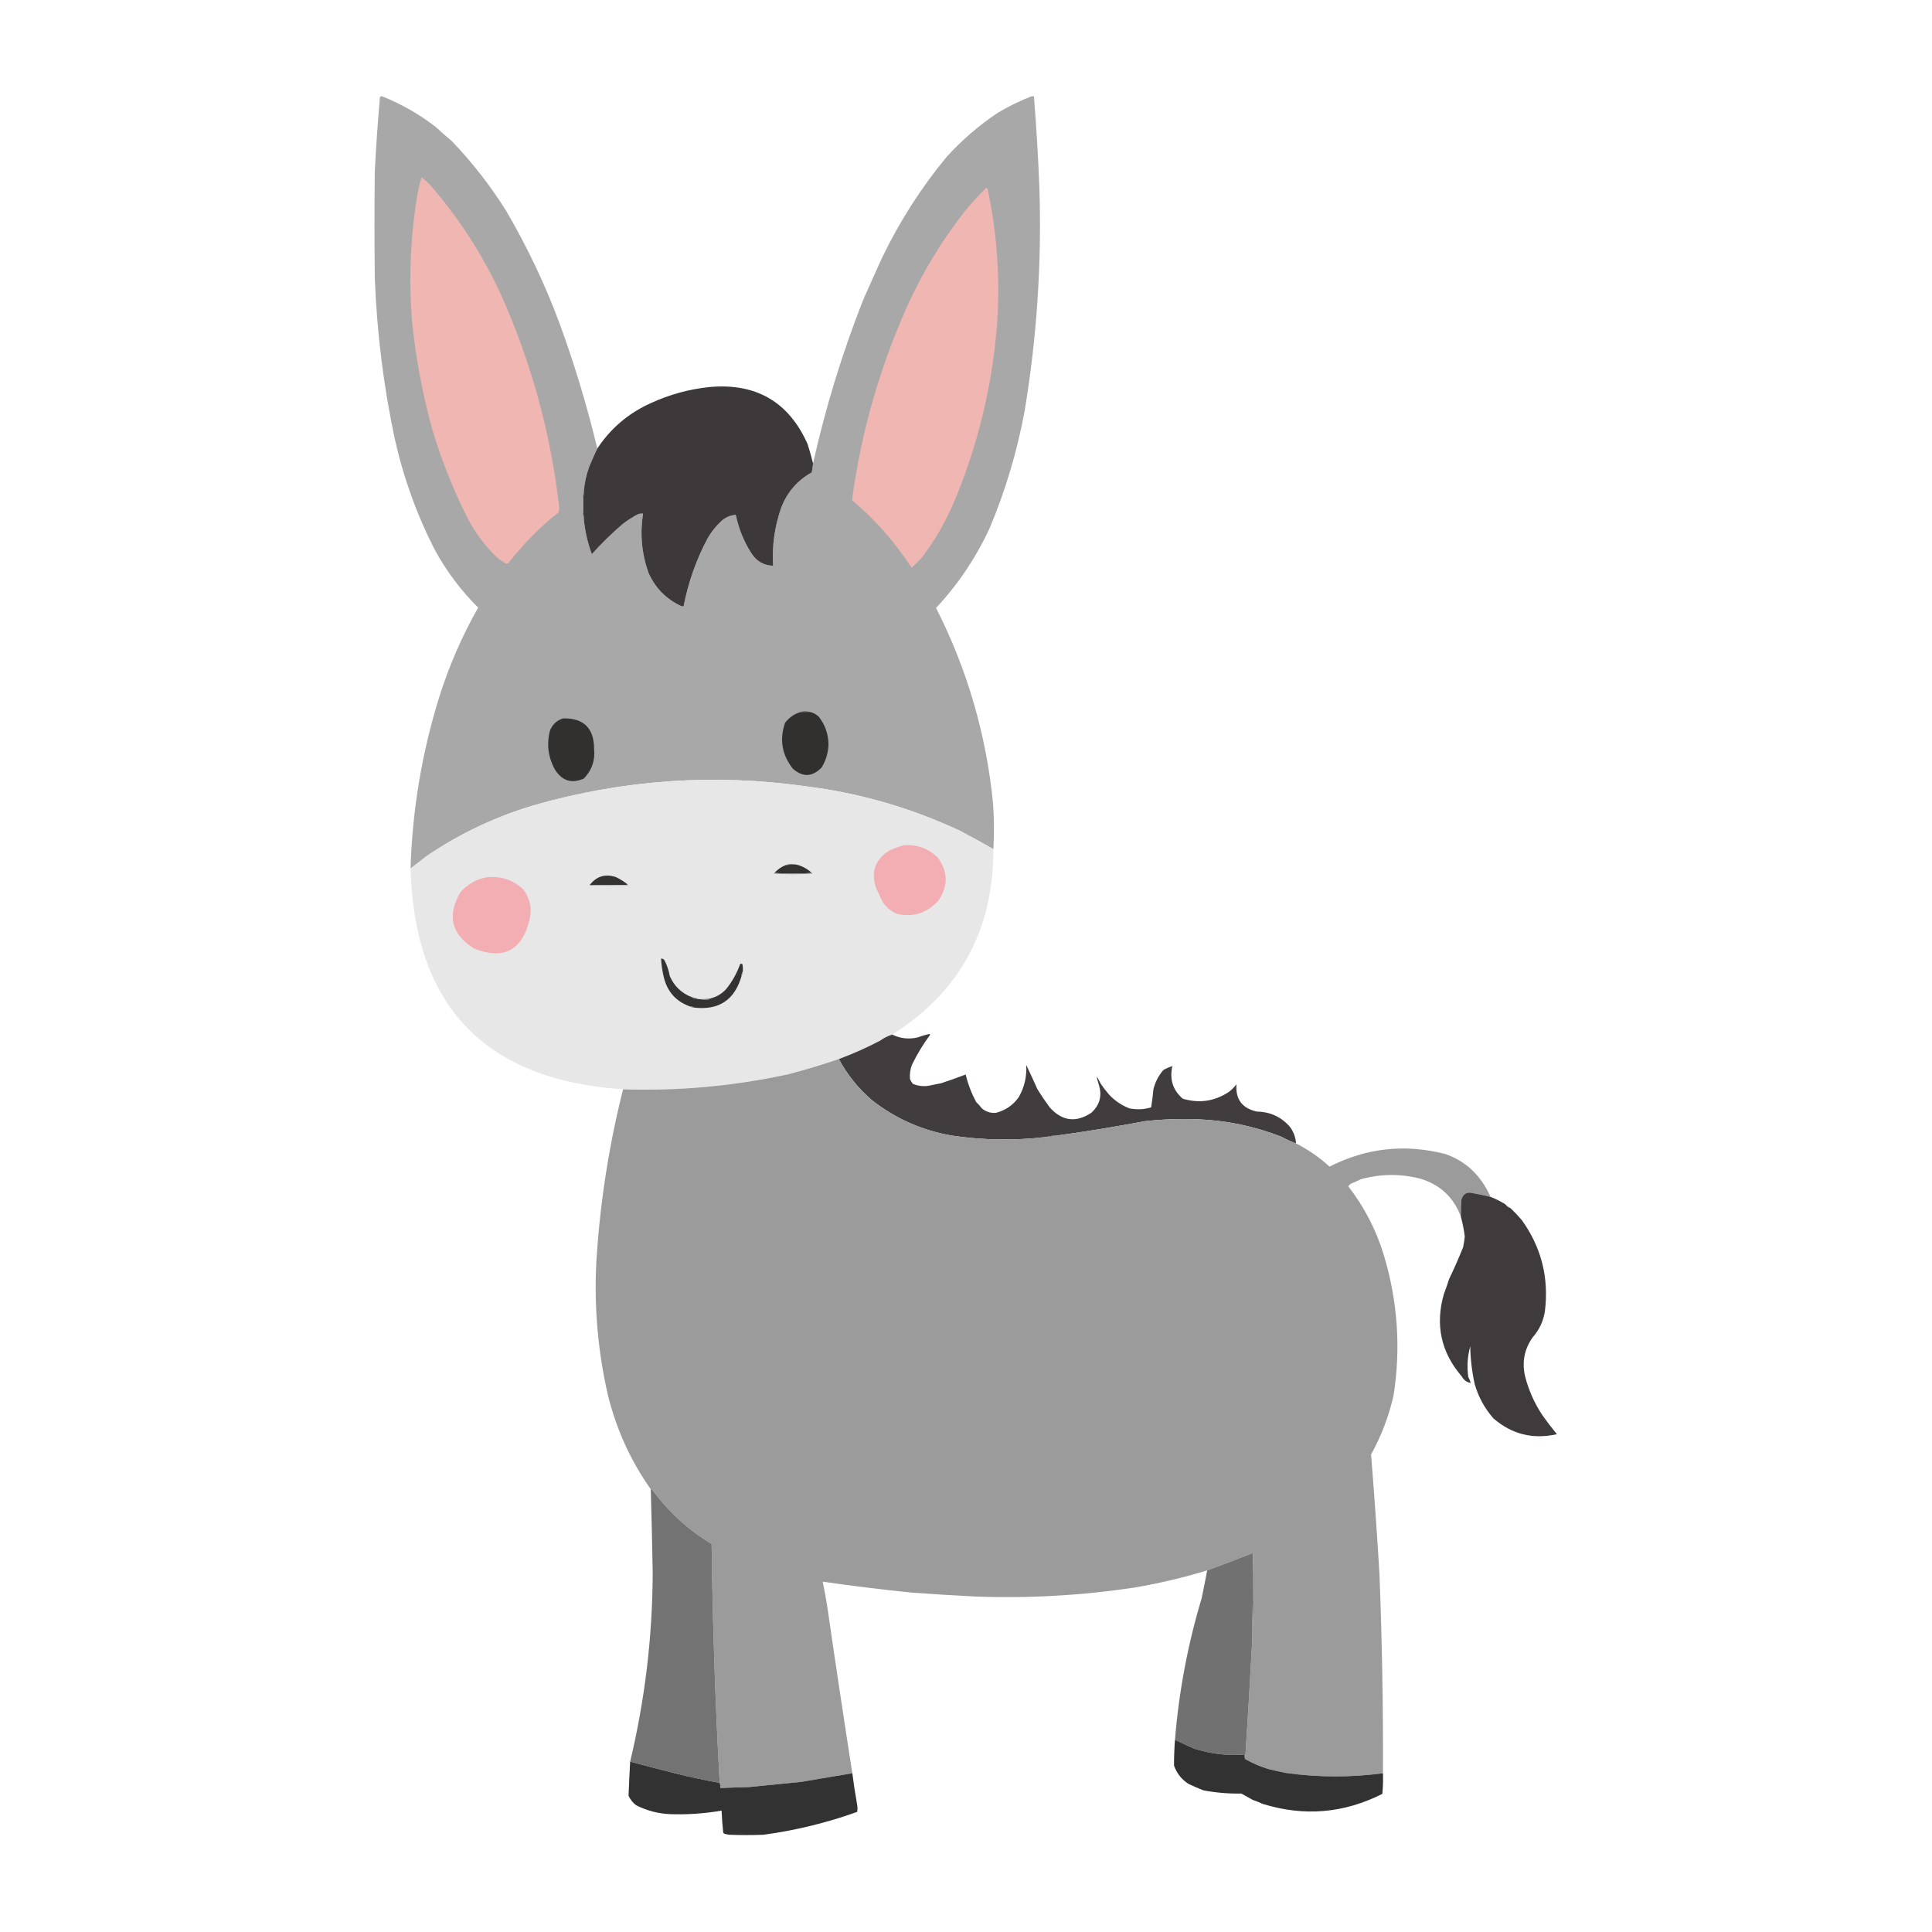 <?xml version="1.0" encoding="UTF-8"?>
<!DOCTYPE svg PUBLIC "-//W3C//DTD SVG 1.1//EN" "http://www.w3.org/Graphics/SVG/1.1/DTD/svg11.dtd">
<svg xmlns="http://www.w3.org/2000/svg" version="1.1" width="3000px" height="3000px" style="shape-rendering:geometricPrecision; text-rendering:geometricPrecision; image-rendering:optimizeQuality; fill-rule:evenodd; clip-rule:evenodd" xmlns:xlink="http://www.w3.org/1999/xlink">
<g><path style="opacity:0.995" fill="#a9a8a9" d="M 927.5,696.5 C 923.088,705.663 918.921,714.997 915,724.5C 910.419,737.152 907.586,750.152 906.5,763.5C 905.71,764.609 905.21,765.942 905,767.5C 904.333,778.5 904.333,789.5 905,800.5C 905.198,802.382 905.698,804.048 906.5,805.5C 908.252,824.352 912.418,842.685 919,860.5C 933.865,843.967 949.699,828.467 966.5,814C 974.325,807.918 982.658,802.585 991.5,798C 993.81,797.503 996.143,797.337 998.5,797.5C 993.571,828.937 996.404,859.603 1007,889.5C 1017.42,912.917 1034.25,930.083 1057.5,941C 1058.79,941.49 1060.13,941.657 1061.5,941.5C 1068.66,904.207 1081.16,868.873 1099,835.5C 1105.29,824.763 1113.12,815.263 1122.5,807C 1128.45,802.52 1135.12,800.02 1142.5,799.5C 1147.05,821.077 1155.21,841.077 1167,859.5C 1174.97,871.727 1186.13,878.06 1200.5,878.5C 1198.61,847.602 1202.78,817.602 1213,788.5C 1222.19,764.477 1238.02,746.143 1260.5,733.5C 1261.38,728.874 1262.05,724.207 1262.5,719.5C 1281.8,633.092 1307.64,548.759 1340,466.5C 1349.8,444.129 1359.8,421.796 1370,399.5C 1397.12,343.36 1430.46,291.36 1470,243.5C 1493.72,217.45 1520.22,194.617 1549.5,175C 1565.85,165.322 1582.85,156.989 1600.5,150C 1602.13,149.506 1603.8,149.34 1605.5,149.5C 1609.33,197.102 1612.16,244.768 1614,292.5C 1617.7,408.63 1610.04,523.963 1591,638.5C 1579.41,700.846 1561.41,761.179 1537,819.5C 1515.7,865.727 1487.86,907.227 1453.5,944C 1501.94,1039.37 1531.44,1140.53 1542,1247.5C 1543.73,1271.17 1543.9,1294.83 1542.5,1318.5C 1525.46,1308.8 1508.12,1299.3 1490.5,1290C 1414.52,1254.45 1334.85,1231.45 1251.5,1221C 1109.01,1200.95 968.675,1210.62 830.5,1250C 769.826,1267.84 713.493,1294.51 661.5,1330C 653.65,1336.42 645.65,1342.58 637.5,1348.5C 640.245,1257.75 655.079,1169.08 682,1082.5C 697.305,1033.91 717.472,987.572 742.5,943.5C 715.613,916.781 693.113,886.781 675,853.5C 647.138,799.041 626.472,741.708 613,681.5C 595.468,599.102 585.134,515.769 582,431.5C 581.333,376.167 581.333,320.833 582,265.5C 583.949,227.116 586.615,188.782 590,150.5C 591.388,149.446 592.888,149.28 594.5,150C 624.093,161.972 651.426,177.638 676.5,197C 684.621,204.577 692.954,211.911 701.5,219C 733.36,252.205 761.527,288.372 786,327.5C 818.828,383.484 846.494,441.818 869,502.5C 892.283,566.169 911.783,630.836 927.5,696.5 Z"/></g>
<g><path style="opacity:1" fill="#f0b6b2" d="M 654.5,275.5 C 659.74,279.233 664.574,283.566 669,288.5C 712.748,338.956 748.748,394.623 777,455.5C 824.861,561.766 855.361,672.932 868.5,789C 868.167,791.167 867.833,793.333 867.5,795.5C 838.869,817.965 813.369,843.631 791,872.5C 789.883,874.124 788.383,875.124 786.5,875.5C 782.391,873.234 778.391,870.734 774.5,868C 754.598,849.7 738.431,828.533 726,804.5C 703.024,758.911 684.357,711.578 670,662.5C 655.636,609.342 645.636,555.342 640,500.5C 634.307,432.415 637.307,364.748 649,297.5C 650.524,290.069 652.358,282.735 654.5,275.5 Z"/></g>
<g><path style="opacity:1" fill="#f0b6b2" d="M 1531.5,291.5 C 1533.05,292.23 1533.88,293.563 1534,295.5C 1548.62,365.102 1553.28,435.435 1548,506.5C 1540.27,601.531 1517.93,692.864 1481,780.5C 1468.41,809.693 1452.74,837.027 1434,862.5C 1428.35,869.317 1422.18,875.65 1415.5,881.5C 1389.83,841.994 1359,806.994 1323,776.5C 1337.33,670.176 1366.66,568.176 1411,470.5C 1434.38,420.031 1463.05,373.031 1497,329.5C 1507.81,316.234 1519.31,303.567 1531.5,291.5 Z"/></g>
<g><path style="opacity:0.996" fill="#3d393b" d="M 1262.5,719.5 C 1262.05,724.207 1261.38,728.874 1260.5,733.5C 1238.02,746.143 1222.19,764.477 1213,788.5C 1202.78,817.602 1198.61,847.602 1200.5,878.5C 1186.13,878.06 1174.97,871.727 1167,859.5C 1155.21,841.077 1147.05,821.077 1142.5,799.5C 1135.12,800.02 1128.45,802.52 1122.5,807C 1113.12,815.263 1105.29,824.763 1099,835.5C 1081.16,868.873 1068.66,904.207 1061.5,941.5C 1060.13,941.657 1058.79,941.49 1057.5,941C 1034.25,930.083 1017.42,912.917 1007,889.5C 996.404,859.603 993.571,828.937 998.5,797.5C 996.143,797.337 993.81,797.503 991.5,798C 982.658,802.585 974.325,807.918 966.5,814C 949.699,828.467 933.865,843.967 919,860.5C 912.418,842.685 908.252,824.352 906.5,805.5C 905.196,791.501 905.196,777.501 906.5,763.5C 907.586,750.152 910.419,737.152 915,724.5C 918.921,714.997 923.088,705.663 927.5,696.5C 948.208,665.098 975.874,641.598 1010.5,626C 1039.37,612.679 1069.71,604.345 1101.5,601C 1173.91,594.425 1224.75,623.925 1254,689.5C 1257.17,699.51 1260,709.51 1262.5,719.5 Z"/></g>
<g><path style="opacity:1" fill="#868586" d="M 906.5,763.5 C 905.196,777.501 905.196,791.501 906.5,805.5C 905.698,804.048 905.198,802.382 905,800.5C 904.333,789.5 904.333,778.5 905,767.5C 905.21,765.942 905.71,764.609 906.5,763.5 Z"/></g>
<g><path style="opacity:1" fill="#5a5959" d="M 1257.5,1105.5 C 1251.8,1105.37 1246.13,1105.71 1240.5,1106.5C 1243.53,1104.98 1246.86,1104.31 1250.5,1104.5C 1253.03,1104.5 1255.36,1104.84 1257.5,1105.5 Z"/></g>
<g><path style="opacity:1" fill="#31302f" d="M 1257.5,1105.5 C 1262.86,1106.68 1267.53,1109.18 1271.5,1113C 1281.35,1125.7 1286.35,1140.2 1286.5,1156.5C 1285.93,1169.13 1282.43,1180.8 1276,1191.5C 1261.51,1206.64 1246.51,1207.31 1231,1193.5C 1214.14,1171.95 1210.14,1148.29 1219,1122.5C 1224.6,1115.06 1231.77,1109.73 1240.5,1106.5C 1246.13,1105.71 1251.8,1105.37 1257.5,1105.5 Z"/></g>
<g><path style="opacity:1" fill="#31302f" d="M 874.5,1115.5 C 906.484,1114.98 922.484,1130.82 922.5,1163C 924.303,1180.93 918.969,1196.26 906.5,1209C 887.882,1217.14 873.049,1212.64 862,1195.5C 851.193,1176.27 848.527,1155.94 854,1134.5C 857.866,1124.79 864.699,1118.46 874.5,1115.5 Z"/></g>
<g><path style="opacity:0.998" fill="#e7e7e8" d="M 1542.5,1318.5 C 1542.72,1444.12 1490.39,1540.12 1385.5,1606.5C 1378.69,1608.57 1372.36,1611.74 1366.5,1616C 1345.75,1626.88 1324.42,1636.38 1302.5,1644.5C 1276.84,1653.27 1250.84,1661.1 1224.5,1668C 1139.6,1686.45 1053.93,1694.28 967.5,1691.5C 753.492,1677.16 643.492,1562.83 637.5,1348.5C 645.65,1342.58 653.65,1336.42 661.5,1330C 713.493,1294.51 769.826,1267.84 830.5,1250C 968.675,1210.62 1109.01,1200.95 1251.5,1221C 1334.85,1231.45 1414.52,1254.45 1490.5,1290C 1508.12,1299.3 1525.46,1308.8 1542.5,1318.5 Z"/></g>
<g><path style="opacity:1" fill="#f2aeb2" d="M 1403.5,1312.5 C 1423.93,1311.03 1441.43,1317.36 1456,1331.5C 1472.29,1353.67 1472.62,1376 1457,1398.5C 1439.5,1417.92 1418,1424.75 1392.5,1419C 1381.39,1414.22 1373.22,1406.39 1368,1395.5C 1365.94,1390.38 1363.61,1385.38 1361,1380.5C 1351.72,1355.35 1358.22,1335.52 1380.5,1321C 1388.02,1317.44 1395.69,1314.61 1403.5,1312.5 Z"/></g>
<g><path style="opacity:1" fill="#848383" d="M 1236.5,1342.5 C 1230.8,1342.37 1225.13,1342.71 1219.5,1343.5C 1222.53,1341.98 1225.86,1341.31 1229.5,1341.5C 1232.03,1341.5 1234.36,1341.84 1236.5,1342.5 Z"/></g>
<g><path style="opacity:1" fill="#333231" d="M 1236.5,1342.5 C 1245.66,1344.74 1253.66,1349.08 1260.5,1355.5C 1241.17,1356.83 1221.83,1356.83 1202.5,1355.5C 1207.24,1350.29 1212.91,1346.29 1219.5,1343.5C 1225.13,1342.71 1230.8,1342.37 1236.5,1342.5 Z"/></g>
<g><path style="opacity:1" fill="#888888" d="M 1202.5,1355.5 C 1221.83,1356.83 1241.17,1356.83 1260.5,1355.5C 1261.04,1355.56 1261.38,1355.89 1261.5,1356.5C 1241.5,1357.83 1221.5,1357.83 1201.5,1356.5C 1201.62,1355.89 1201.96,1355.56 1202.5,1355.5 Z"/></g>
<g><path style="opacity:1" fill="#343332" d="M 973.5,1372.5 C 973.611,1373.12 973.944,1373.62 974.5,1374C 954.836,1374.5 935.169,1374.67 915.5,1374.5C 926.175,1360.55 939.842,1356.39 956.5,1362C 962.581,1364.93 968.248,1368.43 973.5,1372.5 Z"/></g>
<g><path style="opacity:1" fill="#f2aeb2" d="M 754.5,1362.5 C 777.199,1359.7 796.699,1366.04 813,1381.5C 823.478,1395.98 826.478,1411.98 822,1429.5C 809.99,1476.26 781.49,1490.76 736.5,1473C 700.81,1450.92 693.644,1421.75 715,1385.5C 725.662,1373.3 738.829,1365.63 754.5,1362.5 Z"/></g>
<g><path style="opacity:1" fill="#c0bfc0" d="M 973.5,1372.5 C 975.048,1372.82 975.715,1373.82 975.5,1375.5C 955.326,1375.83 935.326,1375.5 915.5,1374.5C 935.169,1374.67 954.836,1374.5 974.5,1374C 973.944,1373.62 973.611,1373.12 973.5,1372.5 Z"/></g>
<g><path style="opacity:1" fill="#343332" d="M 1074.5,1548.5 C 1076.51,1549.92 1078.85,1550.59 1081.5,1550.5C 1083.38,1551.34 1085.38,1551.67 1087.5,1551.5C 1091.65,1552.65 1095.98,1552.81 1100.5,1552C 1101.42,1551.72 1102.08,1551.22 1102.5,1550.5C 1112.08,1548.29 1120.25,1543.63 1127,1536.5C 1136.82,1524.53 1144.32,1511.19 1149.5,1496.5C 1150.82,1496.33 1151.99,1496.66 1153,1497.5C 1153.5,1501.15 1153.67,1504.82 1153.5,1508.5C 1152.08,1510.51 1151.41,1512.85 1151.5,1515.5C 1140.77,1552.86 1116.11,1569.2 1077.5,1564.5C 1075.49,1563.08 1073.15,1562.41 1070.5,1562.5C 1049.79,1554.83 1036.62,1540.17 1031,1518.5C 1028.52,1508.63 1027.02,1498.63 1026.5,1488.5C 1028.98,1488.32 1030.81,1489.32 1032,1491.5C 1035.86,1499.09 1038.53,1507.09 1040,1515.5C 1046.86,1531.35 1058.36,1542.35 1074.5,1548.5 Z"/></g>
<g><path style="opacity:1" fill="#999898" d="M 1153.5,1508.5 C 1153.59,1511.15 1152.92,1513.49 1151.5,1515.5C 1151.41,1512.85 1152.08,1510.51 1153.5,1508.5 Z"/></g>
<g><path style="opacity:1" fill="#9d9c9c" d="M 1074.5,1548.5 C 1077.15,1548.41 1079.49,1549.08 1081.5,1550.5C 1078.85,1550.59 1076.51,1549.92 1074.5,1548.5 Z"/></g>
<g><path style="opacity:1" fill="#666564" d="M 1102.5,1550.5 C 1102.08,1551.22 1101.42,1551.72 1100.5,1552C 1095.98,1552.81 1091.65,1552.65 1087.5,1551.5C 1092.54,1551.59 1097.54,1551.25 1102.5,1550.5 Z"/></g>
<g><path style="opacity:1" fill="#7a7a7a" d="M 1070.5,1562.5 C 1073.15,1562.41 1075.49,1563.08 1077.5,1564.5C 1074.85,1564.59 1072.51,1563.92 1070.5,1562.5 Z"/></g>
<g><path style="opacity:0.98" fill="#3d393b" d="M 2012.5,1775.5 C 2004.91,1772.72 1997.24,1769.22 1989.5,1765C 1947.73,1748.73 1904.4,1739.73 1859.5,1738C 1832.1,1737 1804.76,1738 1777.5,1741C 1731.71,1749.69 1685.71,1757.19 1639.5,1763.5C 1634.27,1763.44 1629.27,1764.11 1624.5,1765.5C 1575.89,1771.27 1527.39,1770.61 1479,1763.5C 1432.17,1755.58 1390.33,1737.08 1353.5,1708C 1332.55,1689.9 1315.55,1668.73 1302.5,1644.5C 1324.42,1636.38 1345.75,1626.88 1366.5,1616C 1372.36,1611.74 1378.69,1608.57 1385.5,1606.5C 1397.82,1612.56 1410.82,1614.06 1424.5,1611C 1430.54,1608.76 1436.71,1606.93 1443,1605.5C 1443.5,1605.83 1444,1606.17 1444.5,1606.5C 1433.57,1621.27 1424.07,1636.94 1416,1653.5C 1413.38,1660.64 1412.38,1667.97 1413,1675.5C 1414.12,1678.25 1415.62,1680.75 1417.5,1683C 1426.91,1686.88 1436.57,1687.54 1446.5,1685C 1451.5,1684 1456.5,1683 1461.5,1682C 1474.33,1677.8 1486.99,1673.3 1499.5,1668.5C 1503.13,1683.56 1508.63,1697.9 1516,1711.5C 1519.2,1714.37 1522.04,1717.54 1524.5,1721C 1530.89,1726.35 1538.22,1728.69 1546.5,1728C 1561.49,1724.11 1573.33,1715.94 1582,1703.5C 1590.78,1688.04 1594.61,1671.38 1593.5,1653.5C 1599.4,1666.01 1605.24,1678.67 1611,1691.5C 1616.95,1701.11 1623.28,1710.44 1630,1719.5C 1649.05,1740.88 1670.55,1743.71 1694.5,1728C 1707.92,1715.85 1711.75,1701.01 1706,1683.5C 1701.5,1669.42 1702.5,1669.09 1709,1682.5C 1712.98,1688.48 1717.31,1694.14 1722,1699.5C 1730.9,1709.07 1741.4,1716.24 1753.5,1721C 1764.99,1723.34 1776.32,1722.84 1787.5,1719.5C 1789,1710.21 1790.16,1700.88 1791,1691.5C 1793.81,1680.18 1798.98,1670.18 1806.5,1661.5C 1811,1658.91 1815.66,1656.91 1820.5,1655.5C 1815.77,1675.73 1821.1,1692.56 1836.5,1706C 1861.7,1713.59 1885.36,1710.26 1907.5,1696C 1912.33,1692.5 1916.5,1688.33 1920,1683.5C 1918.22,1706.78 1928.72,1720.95 1951.5,1726C 1971.67,1726.34 1988.5,1733.84 2002,1748.5C 2008.29,1756.42 2011.79,1765.42 2012.5,1775.5 Z"/></g>
<g><path style="opacity:0.998" fill="#9b9b9c" d="M 1302.5,1644.5 C 1315.55,1668.73 1332.55,1689.9 1353.5,1708C 1390.33,1737.08 1432.17,1755.58 1479,1763.5C 1527.39,1770.61 1575.89,1771.27 1624.5,1765.5C 1629.73,1765.56 1634.73,1764.89 1639.5,1763.5C 1685.71,1757.19 1731.71,1749.69 1777.5,1741C 1804.76,1738 1832.1,1737 1859.5,1738C 1904.4,1739.73 1947.73,1748.73 1989.5,1765C 1997.24,1769.22 2004.91,1772.72 2012.5,1775.5C 2031.4,1785.15 2048.74,1797.15 2064.5,1811.5C 2121.87,1782.39 2181.87,1775.89 2244.5,1792C 2267.96,1800.14 2286.8,1814.31 2301,1834.5C 2306.29,1842.07 2310.79,1850.07 2314.5,1858.5C 2305.94,1856.34 2297.27,1854.51 2288.5,1853C 2278.27,1849.86 2271.77,1853.36 2269,1863.5C 2268.5,1872.16 2268.33,1880.83 2268.5,1889.5C 2257.32,1859.02 2235.99,1839.19 2204.5,1830C 2174.04,1822.39 2143.71,1822.72 2113.5,1831C 2108.2,1833.54 2102.87,1835.87 2097.5,1838C 2096.13,1839.34 2094.8,1840.67 2093.5,1842C 2118.61,1874.29 2137.11,1910.12 2149,1949.5C 2170.35,2020.71 2175.35,2093.04 2164,2166.5C 2156.66,2198.96 2145,2229.63 2129,2258.5C 2133.94,2320.09 2138.28,2381.75 2142,2443.5C 2146.05,2546.79 2147.88,2650.13 2147.5,2753.5C 2097.13,2760.21 2046.79,2760.05 1996.5,2753C 1987.46,2751.16 1978.46,2749.16 1969.5,2747C 1956.82,2743.06 1944.82,2737.9 1933.5,2731.5C 1937.52,2669.86 1941.18,2608.2 1944.5,2546.5C 1946.01,2519.85 1946.68,2493.02 1946.5,2466C 1946.5,2447.66 1946.17,2429.5 1945.5,2411.5C 1921.86,2420.83 1898.2,2429.83 1874.5,2438.5C 1837.78,2449.68 1800.44,2458.51 1762.5,2465C 1679.9,2477.52 1596.9,2482.18 1513.5,2479C 1480.81,2477.38 1448.14,2475.38 1415.5,2473C 1369.33,2468.28 1323.33,2462.61 1277.5,2456C 1280.37,2469.72 1282.87,2483.56 1285,2497.5C 1297.32,2582.92 1310.16,2668.25 1323.5,2753.5C 1296.88,2758.11 1270.21,2762.61 1243.5,2767C 1216.51,2769.73 1189.51,2772.4 1162.5,2775C 1147.82,2775.34 1133.16,2775.84 1118.5,2776.5C 1118.72,2773.72 1118.39,2771.05 1117.5,2768.5C 1110.69,2644.93 1106.53,2521.27 1105,2397.5C 1068.81,2375.71 1038.14,2347.71 1013,2313.5C 1012.33,2312.75 1011.5,2312.41 1010.5,2312.5C 979.306,2268.31 957.139,2219.64 944,2166.5C 928.375,2098.37 922.375,2029.37 926,1959.5C 931.508,1868.79 945.342,1779.46 967.5,1691.5C 1053.93,1694.28 1139.6,1686.45 1224.5,1668C 1250.84,1661.1 1276.84,1653.27 1302.5,1644.5 Z"/></g>
<g><path style="opacity:1" fill="#6d6b6d" d="M 1639.5,1763.5 C 1634.73,1764.89 1629.73,1765.56 1624.5,1765.5C 1629.27,1764.11 1634.27,1763.44 1639.5,1763.5 Z"/></g>
<g><path style="opacity:0.985" fill="#3d393b" d="M 2314.5,1858.5 C 2322.45,1861.58 2330.12,1865.42 2337.5,1870C 2339.62,1872.8 2342.29,1874.8 2345.5,1876C 2351.64,1881.81 2357.48,1887.98 2363,1894.5C 2393.27,1936.59 2405.27,1983.59 2399,2035.5C 2396.69,2051.11 2390.36,2064.77 2380,2076.5C 2367.13,2094.67 2363.13,2114.67 2368,2136.5C 2373.54,2158.5 2382.54,2178.83 2395,2197.5C 2402.16,2207.65 2409.66,2217.48 2417.5,2227C 2380.45,2235.36 2347.61,2227.19 2319,2202.5C 2305.43,2187.03 2295.76,2169.36 2290,2149.5C 2285.63,2130.09 2283.3,2110.42 2283,2090.5C 2278.68,2106.3 2277.68,2122.3 2280,2138.5C 2281.74,2141.31 2282.91,2144.31 2283.5,2147.5C 2277.46,2146.29 2272.96,2142.96 2270,2137.5C 2237.65,2100.09 2228.32,2057.42 2242,2009.5C 2244.96,2001.92 2247.63,1994.25 2250,1986.5C 2257.89,1970.05 2265.23,1953.38 2272,1936.5C 2273.09,1931.04 2273.93,1925.54 2274.5,1920C 2273.2,1909.69 2271.2,1899.52 2268.5,1889.5C 2268.33,1880.83 2268.5,1872.16 2269,1863.5C 2271.77,1853.36 2278.27,1849.86 2288.5,1853C 2297.27,1854.51 2305.94,1856.34 2314.5,1858.5 Z"/></g>
<g><path style="opacity:0.991" fill="#727273" d="M 1010.5,2312.5 C 1011.5,2312.41 1012.33,2312.75 1013,2313.5C 1038.14,2347.71 1068.81,2375.71 1105,2397.5C 1106.53,2521.27 1110.69,2644.93 1117.5,2768.5C 1094.71,2764.37 1072.04,2759.54 1049.5,2754C 1025.79,2747.99 1002.12,2741.82 978.5,2735.5C 1001.58,2638.92 1013.25,2540.92 1013.5,2441.5C 1012.79,2398.49 1011.79,2355.49 1010.5,2312.5 Z"/></g>
<g><path style="opacity:0.993" fill="#717172" d="M 1945.5,2411.5 C 1945.6,2456.5 1945.27,2501.5 1944.5,2546.5C 1941.18,2608.2 1937.52,2669.86 1933.5,2731.5C 1932.53,2729.39 1932.2,2727.06 1932.5,2724.5C 1905.48,2726.56 1879.15,2723.39 1853.5,2715C 1843.7,2710.64 1834.03,2706.14 1824.5,2701.5C 1830.56,2626.68 1844.4,2553.35 1866,2481.5C 1869,2467.18 1871.83,2452.85 1874.5,2438.5C 1898.2,2429.83 1921.86,2420.83 1945.5,2411.5 Z"/></g>
<g><path style="opacity:1" fill="#808081" d="M 1945.5,2411.5 C 1946.17,2429.5 1946.5,2447.66 1946.5,2466C 1946.68,2493.02 1946.01,2519.85 1944.5,2546.5C 1945.27,2501.5 1945.6,2456.5 1945.5,2411.5 Z"/></g>
<g><path style="opacity:0.998" fill="#333233" d="M 1824.5,2701.5 C 1834.03,2706.14 1843.7,2710.64 1853.5,2715C 1879.15,2723.39 1905.48,2726.56 1932.5,2724.5C 1932.2,2727.06 1932.53,2729.39 1933.5,2731.5C 1944.82,2737.9 1956.82,2743.06 1969.5,2747C 1978.46,2749.16 1987.46,2751.16 1996.5,2753C 2046.79,2760.05 2097.13,2760.21 2147.5,2753.5C 2147.83,2764.19 2147.5,2774.85 2146.5,2785.5C 2086.62,2815.81 2024.62,2820.98 1960.5,2801C 1955.56,2798.69 1950.56,2796.69 1945.5,2795C 1939.45,2791.59 1933.45,2788.26 1927.5,2785C 1907.65,2785.39 1887.98,2783.73 1868.5,2780C 1860.72,2776.94 1853.05,2773.61 1845.5,2770C 1834.68,2763.04 1827.18,2753.54 1823,2741.5C 1823,2728.16 1823.5,2714.82 1824.5,2701.5 Z"/></g>
<g><path style="opacity:0.999" fill="#333233" d="M 978.5,2735.5 C 1002.12,2741.82 1025.79,2747.99 1049.5,2754C 1072.04,2759.54 1094.71,2764.37 1117.5,2768.5C 1118.39,2771.05 1118.72,2773.72 1118.5,2776.5C 1133.16,2775.84 1147.82,2775.34 1162.5,2775C 1189.51,2772.4 1216.51,2769.73 1243.5,2767C 1270.21,2762.61 1296.88,2758.11 1323.5,2753.5C 1325.56,2769.89 1328.06,2786.22 1331,2802.5C 1331.67,2806.17 1331.67,2809.83 1331,2813.5C 1283.8,2830.43 1235.3,2842.26 1185.5,2849C 1167.83,2849.67 1150.17,2849.67 1132.5,2849C 1129.96,2848.66 1127.46,2848.16 1125,2847.5C 1124.05,2847.09 1123.39,2846.43 1123,2845.5C 1121.77,2834.19 1120.94,2822.86 1120.5,2811.5C 1094.03,2816.13 1067.36,2817.96 1040.5,2817C 1021.69,2816.17 1004.02,2811.5 987.5,2803C 982.525,2799.03 978.691,2794.2 976,2788.5C 976.674,2770.85 977.508,2753.18 978.5,2735.5 Z"/></g>
</svg>
